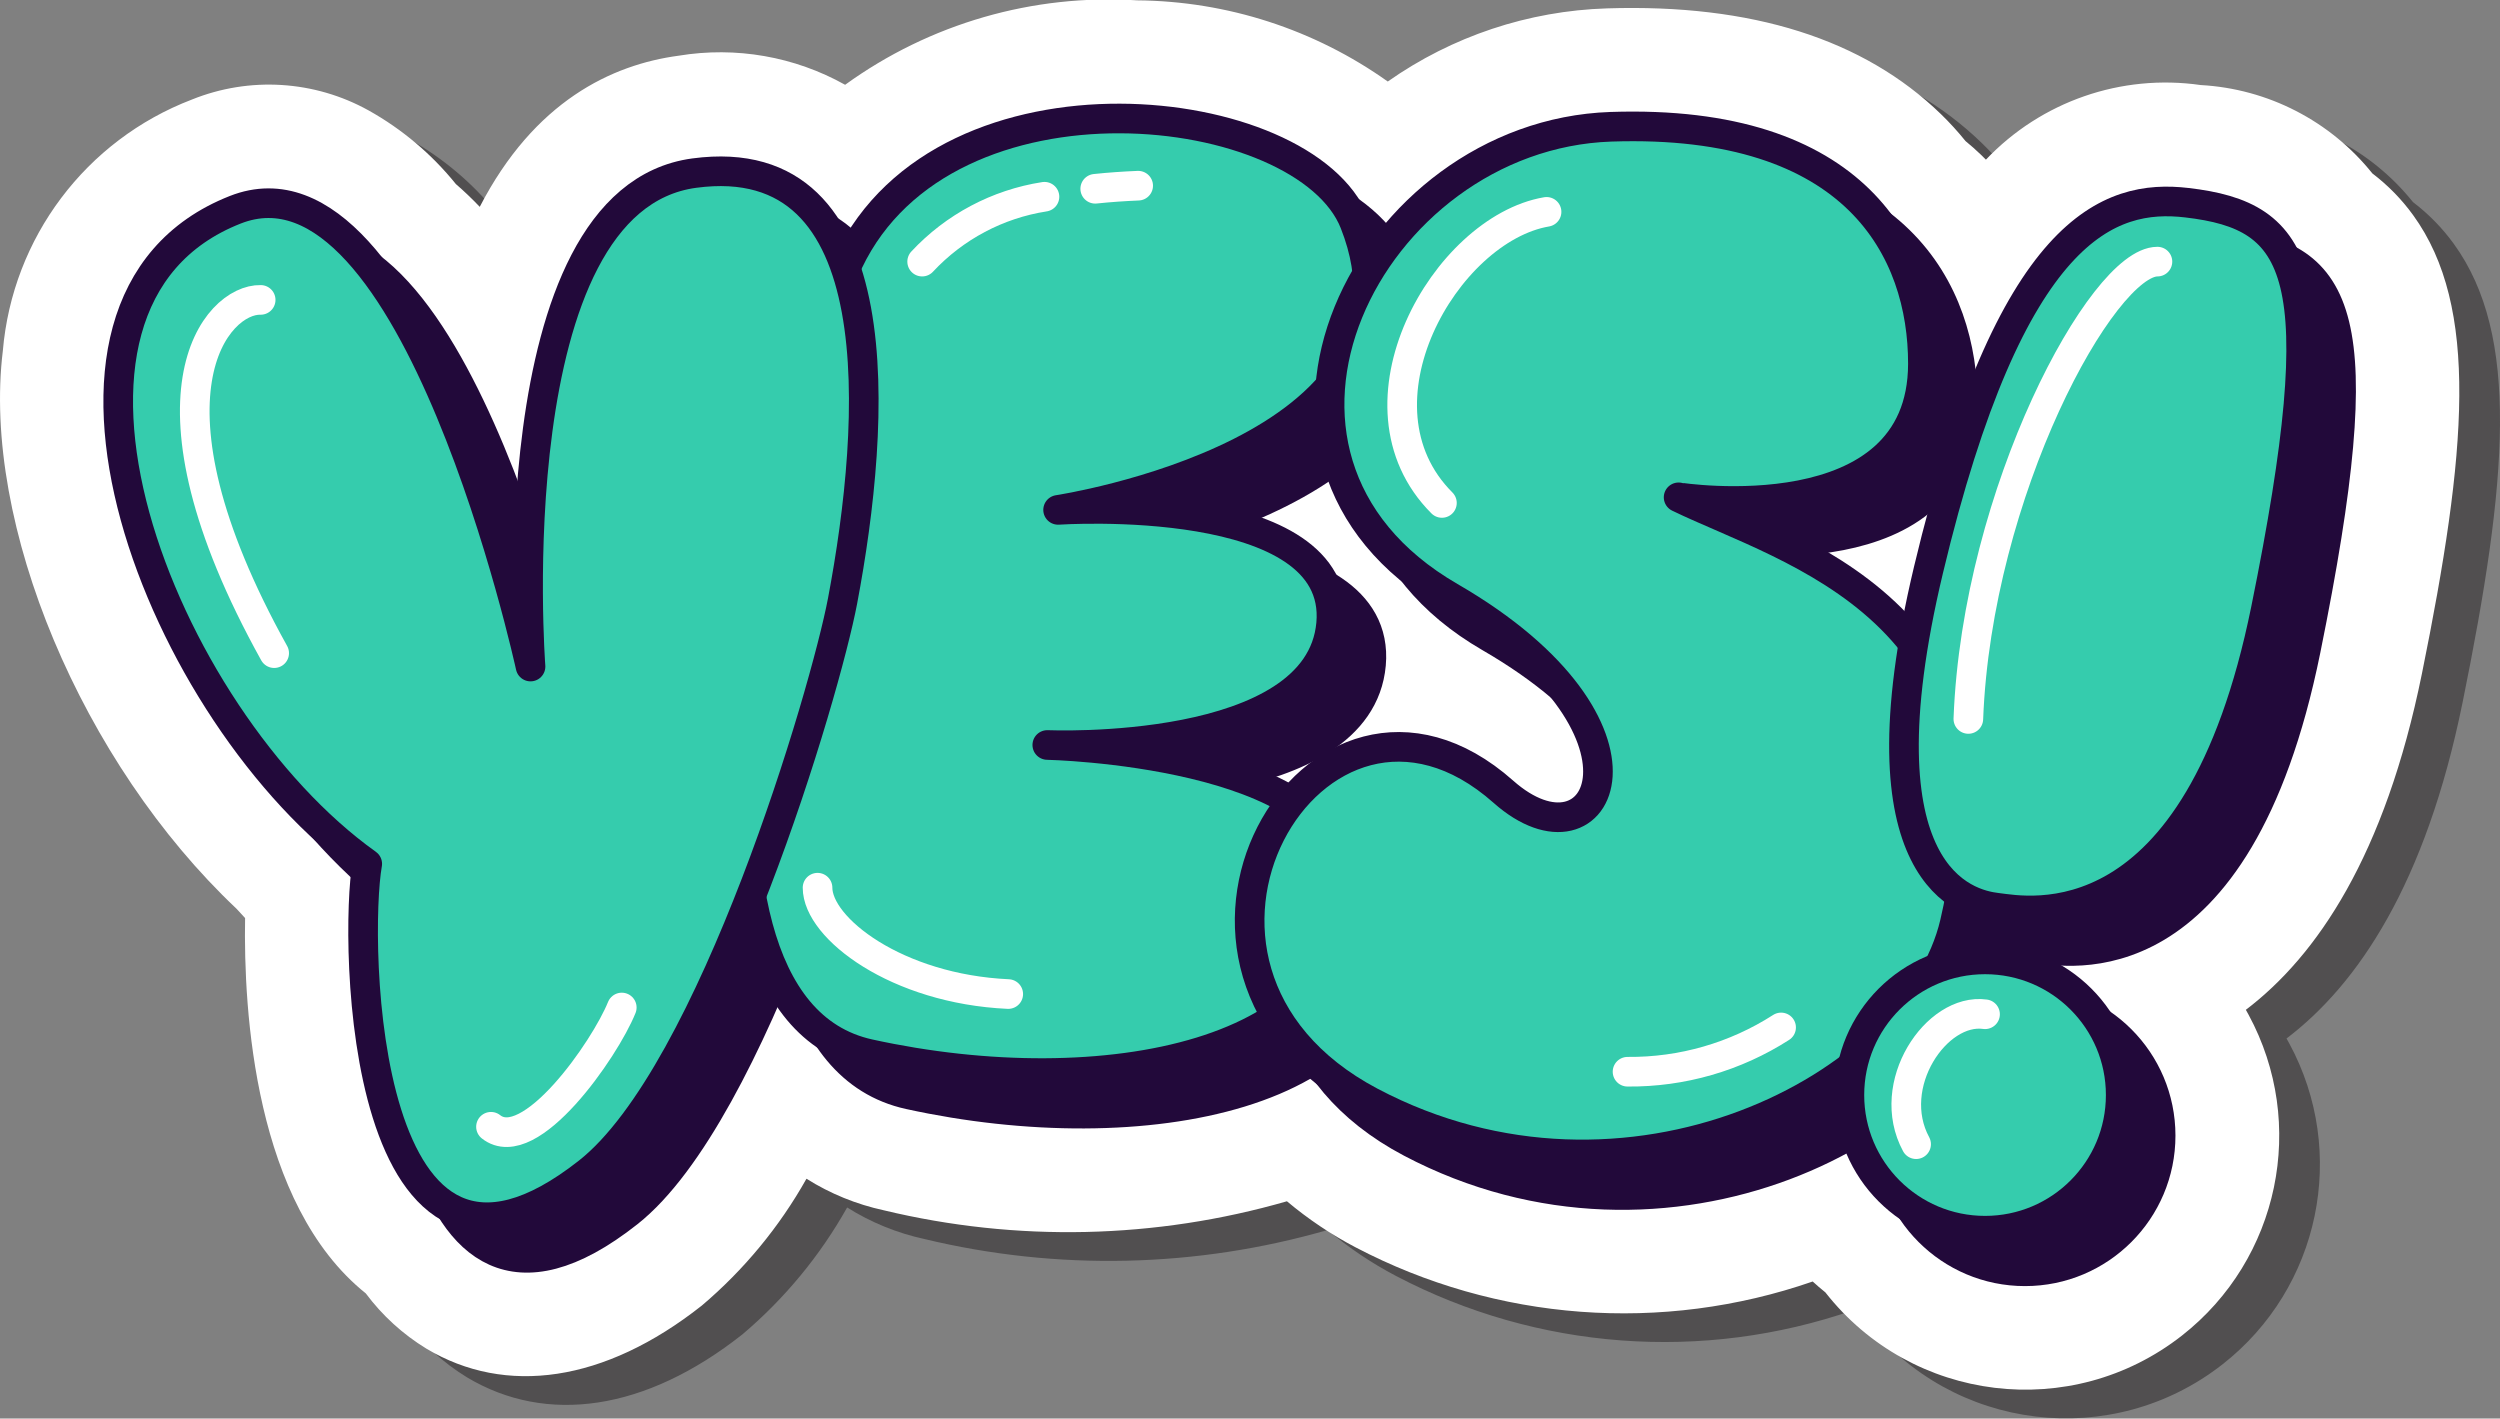 <?xml version="1.0"?><svg id="Layer_1" style="enable-background:new 0 0 84.387 47.882;" version="1.1" viewBox="0 0 84.387 47.882" xml:space="preserve" xmlns="http://www.w3.org/2000/svg" xmlns:xlink="http://www.w3.org/1999/xlink"><rect x="0" y="0" width="84.387" height="47.882" fill="#808080" stroke="none"/><style type="text/css">
	.st0{opacity:0.5;fill:#231F20;enable-background:new    ;}
	.st1{fill:#FFFFFF;}
	.st2{fill:#22093A;stroke:#22093A;stroke-linecap:round;stroke-linejoin:round;}
	.st3{fill:#35CCAD;stroke:#22093A;stroke-linecap:round;stroke-linejoin:round;}
	.st4{fill:none;stroke:#FFFFFF;stroke-linecap:round;stroke-linejoin:round;}
</style><g id="Layer_2_00000085224496276609749590000013177756015534014388_"><g id="Layer_1-2"><path class="st0" d="M82.828,8.232c-0.387-0.535-0.851-1.009-1.377-1.409    c-1.42-1.772-3.526-2.857-5.793-2.982c-2.682-0.386-5.385,0.553-7.251,2.518    c-0.056-0.057-0.113-0.113-0.171-0.169c-0.165-0.16-0.339-0.312-0.518-0.459    c-0.258-0.32-0.536-0.625-0.831-0.911c-2.612-2.529-6.383-3.723-11.271-3.565    c-2.655,0.083-5.227,0.941-7.399,2.469c-2.471-1.758-5.423-2.714-8.455-2.74    c-3.519-0.224-7.005,0.783-9.862,2.85c-1.707-0.955-3.688-1.301-5.617-0.982    c-2.263,0.303-4.873,1.539-6.715,5.102c-0.264-0.277-0.532-0.533-0.805-0.768    c-0.814-1.009-1.813-1.852-2.944-2.485c-1.832-1.018-4.026-1.153-5.969-0.368    C4.272,5.7,1.794,8.994,1.469,12.811c-0.717,5.843,2.669,13.909,7.889,18.835    c0.095,0.104,0.191,0.209,0.288,0.313c-0.055,3.128,0.317,9.659,4.074,12.669    c0.556,0.746,1.25,1.379,2.044,1.864c2.677,1.604,6.015,1.142,9.299-1.453    c1.423-1.206,2.619-2.655,3.532-4.281c0.801,0.504,1.684,0.864,2.609,1.065    c4.486,1.079,9.176,0.974,13.609-0.304c0.714,0.6,1.49,1.121,2.316,1.554    c4.764,2.497,10.349,2.913,15.431,1.152c0.138,0.126,0.28,0.249,0.428,0.367    c2.921,3.726,8.31,4.379,12.036,1.458c3.288-2.577,4.239-7.15,2.252-10.825    c-0.031-0.058-0.062-0.115-0.095-0.171c2.397-1.821,4.697-5.202,5.944-11.349    C84.639,16.252,85.074,11.33,82.828,8.232z"/><path class="st1" d="M81.455,7.262c-0.387-0.535-0.851-1.009-1.377-1.409    c-1.419-1.772-3.526-2.857-5.793-2.982c-2.682-0.386-5.385,0.553-7.251,2.518    c-0.056-0.057-0.113-0.113-0.171-0.169c-0.165-0.16-0.339-0.312-0.518-0.459    c-0.258-0.32-0.536-0.625-0.831-0.911C62.902,1.319,59.132,0.126,54.243,0.283    c-2.655,0.083-5.227,0.941-7.399,2.469c-2.471-1.758-5.423-2.714-8.455-2.74    c-3.519-0.224-7.005,0.783-9.862,2.85C26.819,1.907,24.839,1.561,22.909,1.88    c-2.263,0.303-4.873,1.539-6.715,5.102c-0.264-0.277-0.532-0.533-0.805-0.768    c-0.814-1.009-1.813-1.852-2.944-2.485C10.613,2.711,8.419,2.576,6.476,3.361    C2.899,4.73,0.42,8.025,0.096,11.841c-0.717,5.843,2.669,13.909,7.889,18.835    c0.095,0.104,0.191,0.209,0.288,0.313c-0.055,3.128,0.317,9.659,4.074,12.669    c0.556,0.746,1.25,1.379,2.044,1.864c2.677,1.605,6.015,1.142,9.299-1.453    c1.423-1.206,2.619-2.655,3.532-4.281c0.801,0.504,1.684,0.864,2.609,1.065    c4.486,1.079,9.176,0.974,13.609-0.304c0.714,0.6,1.49,1.121,2.316,1.554    C50.521,44.602,56.105,45.019,61.187,43.257c0.138,0.126,0.28,0.249,0.428,0.367    c2.921,3.726,8.31,4.379,12.036,1.458c3.288-2.577,4.239-7.15,2.252-10.825    c-0.031-0.058-0.062-0.115-0.095-0.171c2.397-1.821,4.697-5.202,5.944-11.349    C83.265,15.282,83.701,10.361,81.455,7.262z"/><path class="st2" d="M47.069,8.888C45.404,4.674,33.292,3.282,29.99,10.2    c-2.155,4.514-7.207,25.009,0.697,26.745s16.55,0.036,16.124-5.891    c-0.311-4.331-10.113-4.538-10.113-4.538s9.183,0.402,9.581-4.093    s-9.215-3.842-9.215-3.842S50.122,16.617,47.069,8.888z"/><path class="st2" d="M24.785,7.213c-6.729,0.901-5.53,16.656-5.53,16.656S15.374,6.053,9.288,8.451    c-7.972,3.14-2.53,17.098,4.455,22.078c-0.446,2.503-0.267,16.508,7.465,10.401    c4.206-3.322,7.999-16.208,8.58-19.277C30.93,15.617,31.559,6.306,24.785,7.213z"/><path class="st2" d="M66.254,13.648c0.003-3.802-2.226-8.281-10.531-7.999    c-8.177,0.278-13.642,11.114-5.43,15.866c7.604,4.4,5.099,9.506,1.799,6.579    c-6.347-5.629-13.111,5.915-4.472,10.471s18.414-0.467,19.711-6.041    c2.457-10.558-5.613-12.566-9.323-14.367C58.008,18.158,66.249,19.451,66.254,13.648z"/><path class="st2" d="M75.163,8.211c-2.595-0.302-5.946,0.766-8.721,12.401    c-2.478,10.388,1.315,11.281,2.309,11.397c0.994,0.116,6.764,1.336,9.079-10.069    S79.007,8.66,75.163,8.211z"/><circle class="st2" cx="68.353" cy="38.333" r="4.579"/><path class="st3" d="M45.722,7.518c-1.665-4.214-13.777-5.606-17.079,1.313    c-2.155,4.514-7.207,25.009,0.697,26.745s16.55,0.036,16.124-5.891    c-0.311-4.331-10.113-4.538-10.113-4.538s9.183,0.402,9.581-4.093S35.716,17.211,35.716,17.211    S48.775,15.247,45.722,7.518z"/><path class="st3" d="M23.438,5.843c-6.729,0.901-5.53,16.656-5.53,16.656S14.026,4.684,7.94,7.081    C-0.032,10.221,5.41,24.179,12.396,29.159c-0.446,2.503-0.267,16.508,7.465,10.401    c4.206-3.322,7.999-16.208,8.58-19.277C29.582,14.247,30.211,4.936,23.438,5.843z"/><path class="st3" d="M64.907,12.278c0.003-3.802-2.226-8.281-10.531-7.999    c-8.177,0.278-13.642,11.114-5.43,15.866c7.604,4.4,5.099,9.506,1.799,6.579    c-6.347-5.629-13.111,5.915-4.472,10.471s18.414-0.467,19.711-6.041    c2.457-10.558-5.613-12.566-9.323-14.367C56.661,16.788,64.902,18.081,64.907,12.278z"/><path class="st3" d="M73.815,6.842c-2.595-0.302-5.946,0.766-8.721,12.401    c-2.478,10.388,1.315,11.281,2.309,11.397s6.764,1.336,9.079-10.069    S77.66,7.29,73.815,6.842z"/><circle class="st3" cx="67.005" cy="36.963" r="4.579"/><path class="st4" d="M8.799,10.123c-1.481-0.038-4.386,3.209,0.456,11.924"/><path class="st4" d="M16.573,38.034c1.31,1.035,3.846-2.613,4.415-4.026"/><path class="st4" d="M35.256,6.641c-1.583,0.246-3.037,1.018-4.129,2.19"/><path class="st4" d="M38.419,6.268c-0.481,0.02-0.967,0.053-1.45,0.104"/><path class="st4" d="M27.596,29.964c0,1.37,2.677,3.419,6.437,3.59"/><path class="st4" d="M52.204,7.151c-3.418,0.585-6.835,6.522-3.532,9.826"/><path class="st4" d="M67.005,34.236c-1.643-0.228-3.409,2.385-2.327,4.386"/><path class="st4" d="M72.824,8.831c-1.852,0-6.09,7.766-6.383,15.437"/><path class="st4" d="M60.121,34.681c-1.545,0.992-3.347,1.512-5.184,1.495"/></g></g></svg>